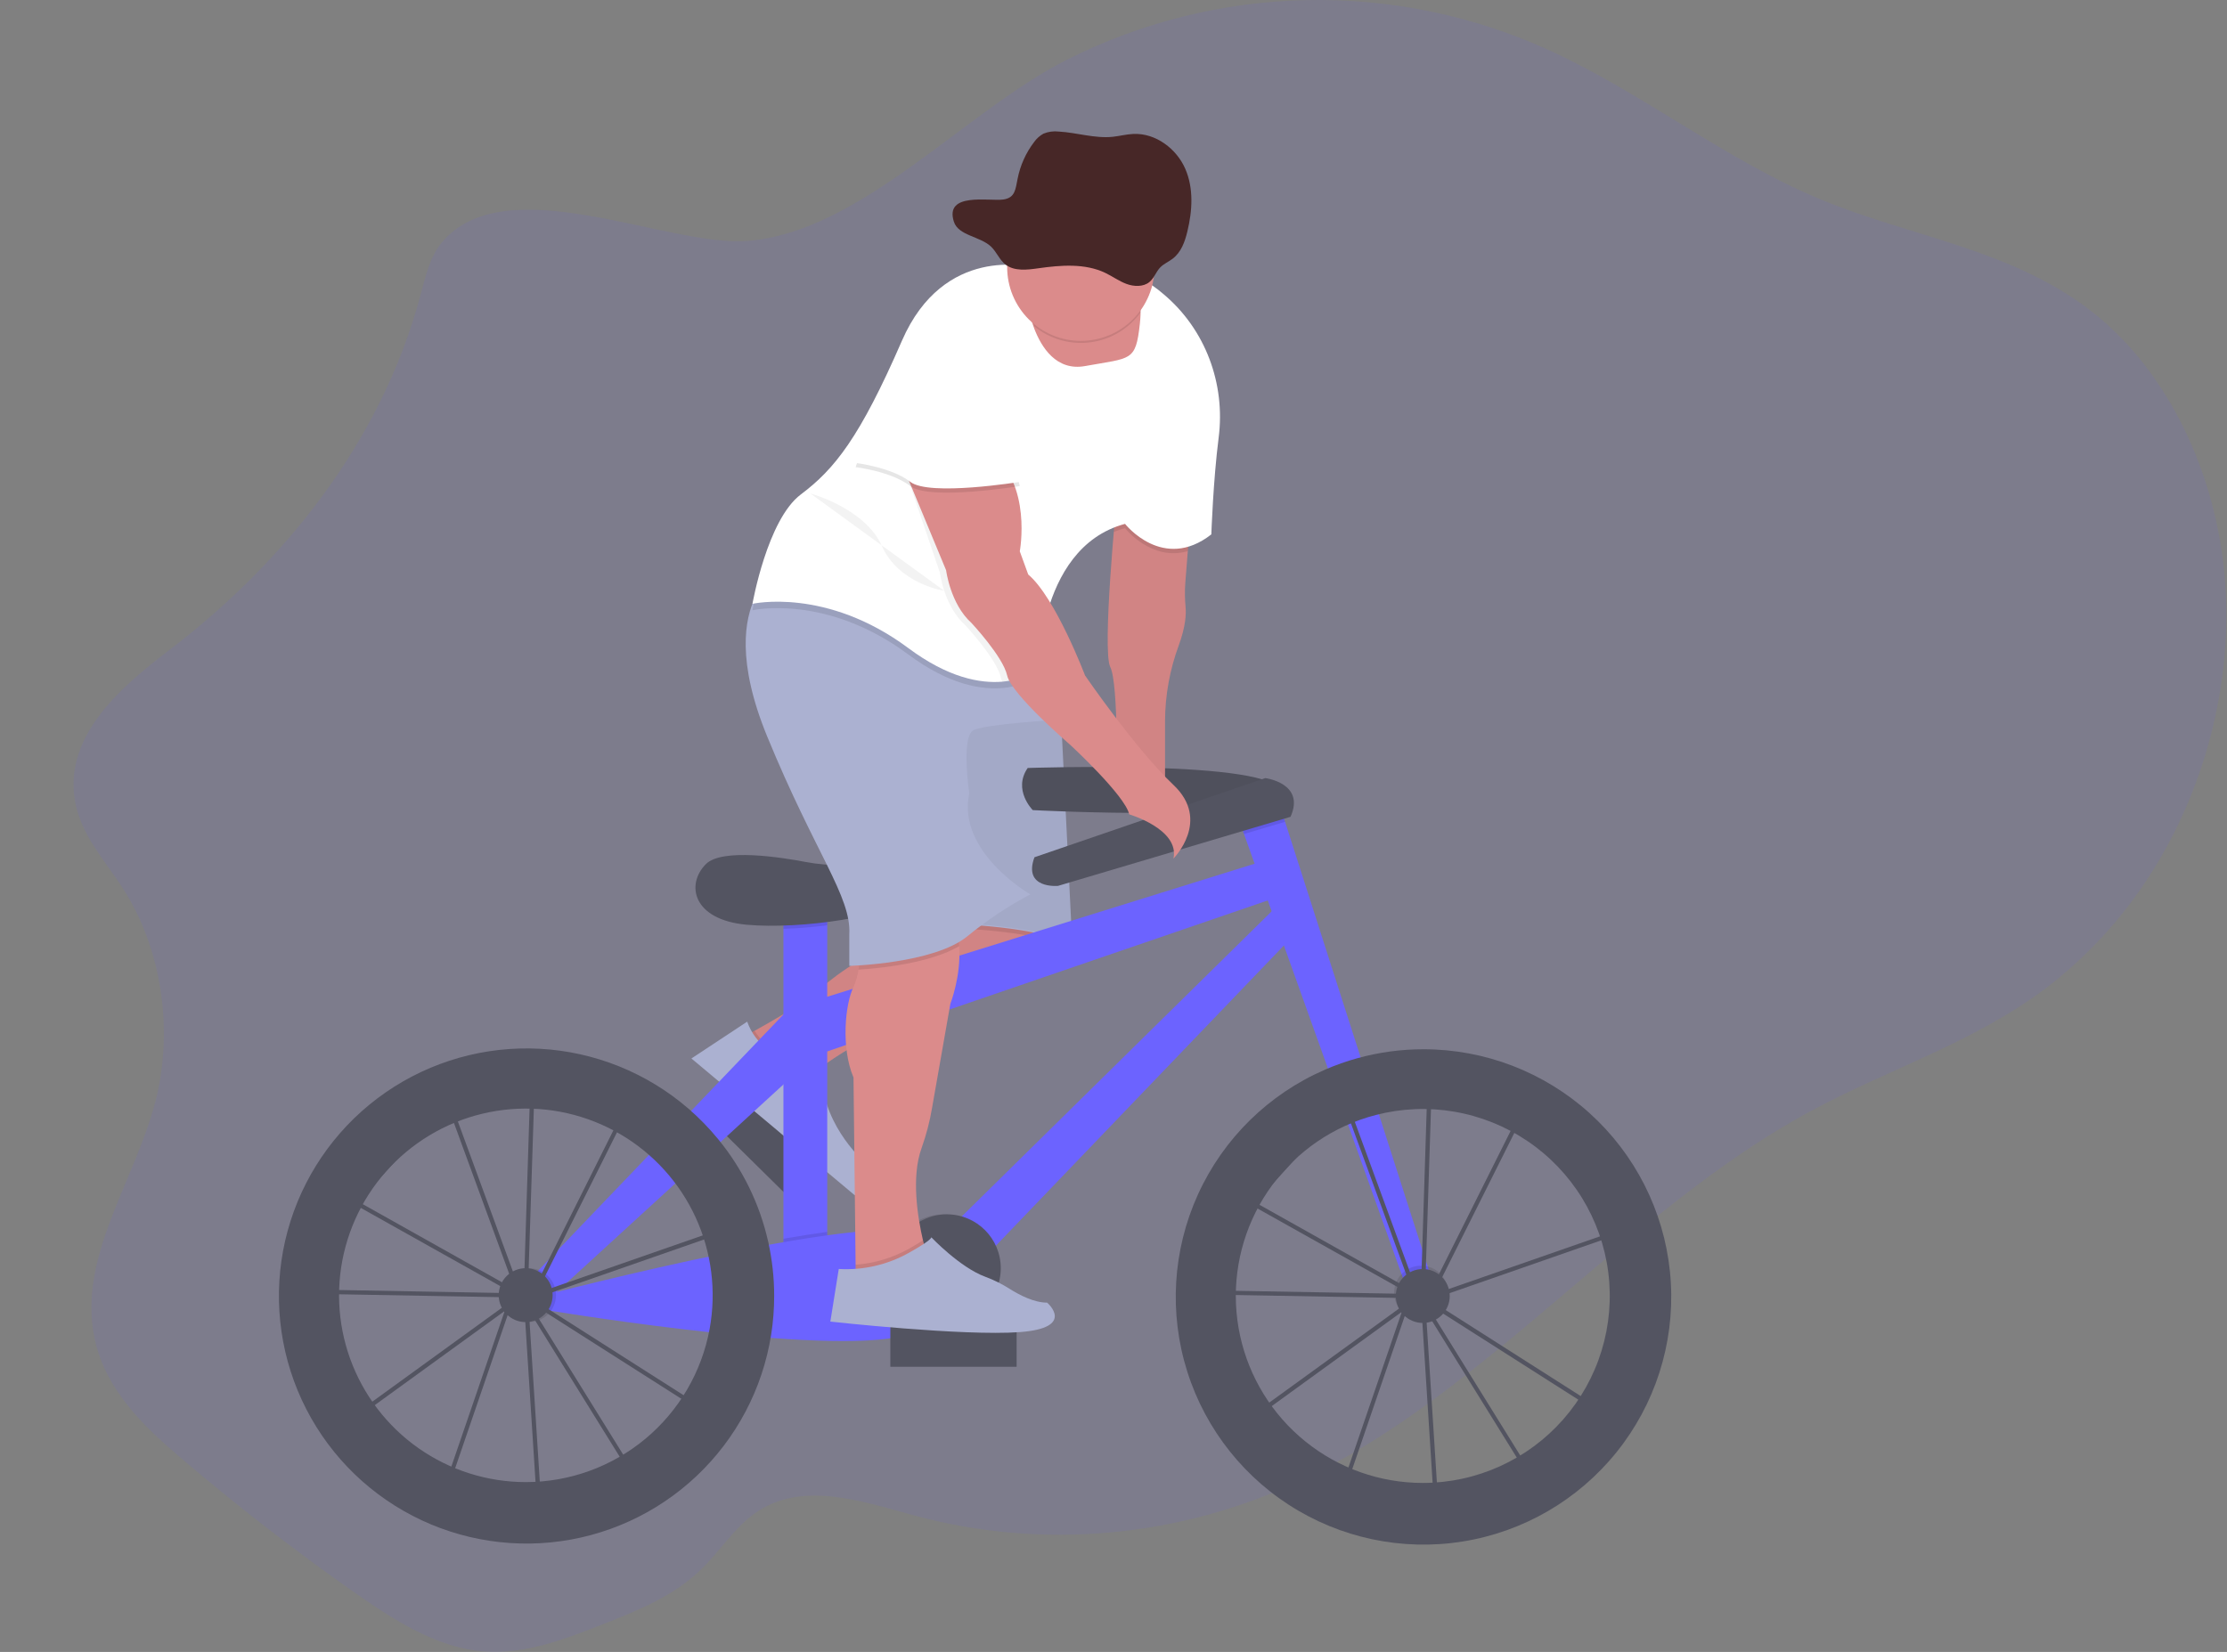 <svg width="1058" height="785" viewBox="0 0 1058 785" fill="none" xmlns="http://www.w3.org/2000/svg">
<rect x="0" y="0" width="1058" height="785" fill="#808080" stroke="none"/>
<g id="biking 1">
<g clip-path="url(#clip0)">
<g id="biking">
<g id="Group">
<path id="Vector" opacity="0.1" d="M209.732 115.43C204.252 122.08 202.142 131.43 199.782 140.22C180.782 211.06 133.962 268.04 80.642 308.74C58.062 325.98 30.572 349.1 35.512 380.01C38.172 396.61 49.842 408.83 58.512 422.35C76.702 450.66 82.602 489.14 73.932 523.03C64.072 561.59 36.512 597.57 45.042 636.56C50.302 660.56 68.162 677.64 85.332 692.32C112.118 715.207 139.758 736.647 168.252 756.64C187.352 770.04 207.672 783.08 229.932 784.78C249.532 786.28 268.732 778.83 287.342 771.48C303.602 765.05 320.272 758.36 333.402 745.48C341.972 737.07 348.802 726.22 358.322 719.34C380.682 703.18 409.402 713.42 435.042 720.34C495.542 736.58 560.292 730.65 617.862 703.6C706.172 662.1 773.482 574.95 859.862 528.19C897.002 508.08 937.402 495.6 971.792 469.7C991.167 454.954 1007.81 436.936 1020.99 416.46C1046.99 376.35 1061.05 325.21 1056.99 275.15C1052.93 225.09 1030.18 176.85 994.452 148.59C956.202 118.34 907.892 112.69 864.372 94.53C819.432 75.77 779.452 43.53 734.942 23.4C698.926 7.157 659.73 -0.817 620.23 0.064C580.73 0.945 541.928 10.658 506.672 28.49C458.232 52.99 409.132 110.15 355.182 114.49C316.742 117.49 239.752 79.01 209.732 115.43Z" fill="#6C63FF"/>
<path id="Vector 2" d="M387.002 554.303L344.295 512.159L330.949 525.683L373.656 567.827L387.002 554.303Z" fill="#535461"/>
<path id="Vector 4" d="M354.48 491.99C354.48 491.99 379.27 478.91 388.85 470.49C394.617 465.444 400.818 460.917 407.38 456.96L438.48 438.03L503.48 433.03L506.48 444.03C506.48 444.03 511.48 460.03 461.48 474.03C411.48 488.03 386.48 510.03 386.48 510.03C386.48 510.03 354.48 520.99 354.48 491.99Z" fill="#DB8B8B"/>
<path id="Vector 5" opacity="0.1" d="M389.13 507.86C387.36 509.21 386.48 509.99 386.48 509.99C386.48 509.99 354.48 520.99 354.48 491.99C354.48 491.99 356.03 491.17 358.48 489.8C360.955 493.83 364.423 497.159 368.551 499.469C372.679 501.778 377.33 502.99 382.06 502.99H385.45L389.13 507.86Z" fill="black"/>
<path id="Vector 6" opacity="0.05" d="M505.54 449.55C502.76 455.44 493.17 465.12 461.48 473.99C420.87 485.36 396.75 501.99 389.13 507.86C387.36 509.21 386.48 509.99 386.48 509.99C386.48 509.99 354.48 520.99 354.48 491.99C354.48 491.99 356.03 491.17 358.48 489.8C365.91 485.73 381.64 476.8 388.82 470.45C394.586 465.403 400.787 460.875 407.35 456.92L438.45 437.99L450.03 437.1L503.45 432.99L506.45 443.99C506.45 443.99 507.15 446.14 505.54 449.55Z" fill="black"/>
<path id="Vector 7" d="M354.98 485.49L328.48 502.99L406.08 567.99C406.08 567.99 417.48 560.99 411.48 552.99C411.48 552.99 391.48 535.99 390.48 511.99L384.48 503.99H381.09C375.358 503.991 369.767 502.211 365.089 498.897C360.412 495.583 356.88 490.899 354.98 485.49Z" fill="#ABB1D1"/>
<path id="Vector 8" opacity="0.1" d="M505.543 449.55C489.543 441.82 450.483 440.99 450.483 440.99L450.062 437.1L503.483 432.99L506.483 443.99C506.483 443.99 507.153 446.14 505.543 449.55Z" fill="black"/>
<path id="Vector 9" d="M450.48 438.99C450.48 438.99 497.48 439.99 509.48 449.99L503.48 328.99H438.48L450.48 438.99Z" fill="#ABB1D1"/>
<path id="Vector 10" opacity="0.05" d="M450.48 438.49C450.48 438.49 497.48 439.49 509.48 449.49L503.48 328.49H438.48L450.48 438.49Z" fill="black"/>
<path id="Vector 11" d="M488.24 364.95C488.24 364.95 605.89 360.95 608.29 376.16C610.69 391.37 490.64 384.96 490.64 384.96C490.64 384.96 481.04 375.35 488.24 364.95Z" fill="#535461"/>
<path id="Vector 12" opacity="0.05" d="M488.24 364.95C488.24 364.95 605.89 360.95 608.29 376.16C610.69 391.37 490.64 384.96 490.64 384.96C490.64 384.96 481.04 375.35 488.24 364.95Z" fill="black"/>
<path id="Vector 13" d="M393.001 425.78H372.191V606.66H393.001V425.78Z" fill="#6C63FF"/>
<path id="Vector 14" opacity="0.1" d="M393.001 425.77V439.7C386.081 440.6 379.001 441.17 372.191 441.39V425.77H393.001Z" fill="black"/>
<path id="Vector 15" d="M391.442 410.78C388.522 410.554 385.618 410.164 382.742 409.61C371.462 407.45 343.022 402.92 335.372 410.61C325.772 420.21 328.972 437.02 354.582 439.42C380.192 441.82 424.212 435.42 433.022 425.81C433.022 425.77 417.092 412.75 391.442 410.78Z" fill="#535461"/>
<path id="Vector 16" d="M387.402 475.4L605.902 407.37L613.102 424.18L389.002 501.01L387.402 475.4Z" fill="#6C63FF"/>
<path id="Vector 17" d="M452.23 582.65L609.9 427.38L618.7 440.18L468.23 597.05L452.23 582.65Z" fill="#6C63FF"/>
<path id="Vector 18" opacity="0.1" d="M653.581 529.85C648.585 531.142 643.713 532.872 639.021 535.02L629.461 508.31C634.478 506.123 639.645 504.295 644.921 502.84L653.581 529.85Z" fill="black"/>
<path id="Vector 19" d="M680.332 608.26L669.132 614.66L590.992 396.33L587.492 386.56L605.902 376.15L610.512 390.53L680.332 608.26Z" fill="#6C63FF"/>
<path id="Vector 20" opacity="0.1" d="M610.512 390.53L590.992 396.33L587.492 386.56L605.902 376.15L610.512 390.53Z" fill="black"/>
<path id="Vector 21" d="M491.444 407.37L601.094 369.75C601.094 369.75 620.304 372.15 613.094 388.16L502.654 420.97C502.654 420.97 485.854 422.57 491.444 407.37Z" fill="#535461"/>
<path id="Vector 22" opacity="0.1" d="M367.794 615.86C367.793 621.994 367.318 628.119 366.374 634.18C356.774 633.49 346.854 632.49 337.134 631.49C339.293 619.599 339.025 607.394 336.344 595.61C345.814 593.61 355.484 591.7 364.924 589.97C366.837 598.467 367.799 607.15 367.794 615.86Z" fill="black"/>
<path id="Vector 23" opacity="0.1" d="M393.001 585.38V606.65H372.191V588.65C379.391 587.4 386.391 586.29 393.001 585.38Z" fill="black"/>
<path id="Vector 24" d="M258.541 615.49C258.541 615.49 426.621 571.49 440.221 588.28C453.821 605.07 468.231 627.49 425.851 635.49C383.471 643.49 255.371 621.88 255.371 621.88L258.541 615.49Z" fill="#6C63FF"/>
<path id="Vector 25" opacity="0.1" d="M341.214 541.37L319.854 560.92C316.071 556.064 311.795 551.614 307.094 547.64L327.034 526.81C332.168 531.249 336.912 536.12 341.214 541.37Z" fill="black"/>
<path id="Vector 26" d="M252.941 606.66L378.591 475.4L382.601 505.81L259.341 618.66L252.941 606.66Z" fill="#6C63FF"/>
<path id="Vector 27" opacity="0.1" d="M251.341 628.27C258.416 628.27 264.151 622.535 264.151 615.46C264.151 608.385 258.416 602.65 251.341 602.65C244.266 602.65 238.531 608.385 238.531 615.46C238.531 622.535 244.266 628.27 251.341 628.27Z" fill="black"/>
<g id="left wheel">
<path id="Vector 28" d="M255.232 716.99L248.962 619.05L248.832 618.84L242.512 621.04L213.432 705.89L167.182 673.1L240.852 619.69L240.922 619.48L241.342 619.33L246.092 615.88L168.852 572.57L149.932 593.37L152.932 612.87L241.752 614.49V616.49L151.272 614.87L147.852 592.73L173.752 564.27L212.502 519.07L213.192 520.94L221.392 511.94L251.852 517.4V516.19L253.852 516.25V517.76L299.212 525.88L256.922 610.49L250.752 614.96V615.46V616.02L348.552 581.94L336.942 673.15L253.942 620.28L251.022 618.64L299.962 697.52L255.232 716.99ZM251.232 622.65L257.082 714.03L297.132 696.65L251.232 622.65ZM170.652 673.08L212.442 702.71L239.782 622.97L170.652 673.08ZM252.972 617.42L255.062 618.59L335.412 669.79L346.212 584.92L252.972 617.42ZM245.872 610.22L248.382 614.27L248.822 613.95L251.822 519.42L222.082 514.1L213.922 523.1L245.872 610.22ZM170.452 571.16L245.292 613.16L243.992 611.03L212.412 524.76L175.222 565.63L170.452 571.16ZM253.852 519.77L250.852 612.49L255.372 609.21L296.282 527.39L253.852 519.77Z" fill="#535461"/>
<path id="Vector 29" d="M364.923 589.95C360.913 572.13 352.793 555.495 341.213 541.37C336.914 536.121 332.174 531.25 327.043 526.81C307.317 509.779 282.494 499.779 256.47 498.381C230.446 496.983 204.695 504.265 183.257 519.084C161.819 533.904 145.909 555.422 138.023 580.262C130.137 605.101 130.722 631.856 139.686 656.328C148.65 680.799 165.485 701.601 187.55 715.47C209.615 729.338 235.66 735.488 261.598 732.954C287.536 730.42 311.898 719.345 330.861 701.468C349.825 683.591 362.315 659.923 366.373 634.18C367.317 628.119 367.792 621.994 367.793 615.86C367.8 607.143 366.837 598.453 364.923 589.95ZM249.733 704.3C231.501 704.281 213.717 698.647 198.8 688.164C183.882 677.682 172.555 662.859 166.359 645.712C160.163 628.565 159.398 609.926 164.168 592.329C168.938 574.732 179.012 559.031 193.021 547.361C207.029 535.692 224.291 528.619 242.46 527.106C260.63 525.593 278.824 529.712 294.57 538.904C310.315 548.096 322.848 561.914 330.463 578.48C338.079 595.045 340.408 613.554 337.133 631.49C333.383 651.933 322.583 670.414 306.614 683.718C290.645 697.021 270.517 704.304 249.733 704.3Z" fill="#535461"/>
<path id="Vector 30" d="M249.732 628.27C256.807 628.27 262.542 622.535 262.542 615.46C262.542 608.385 256.807 602.65 249.732 602.65C242.657 602.65 236.922 608.385 236.922 615.46C236.922 622.535 242.657 628.27 249.732 628.27Z" fill="#535461"/>
</g>
<path id="Vector 31" opacity="0.1" d="M675.13 627.07C682.205 627.07 687.94 621.335 687.94 614.26C687.94 607.185 682.205 601.45 675.13 601.45C668.055 601.45 662.32 607.185 662.32 614.26C662.32 621.335 668.055 627.07 675.13 627.07Z" fill="black"/>
<g id="right wheel">
<path id="Vector 32" d="M681.421 717.39L675.161 619.49L675.031 619.28L668.711 621.48L639.621 706.29L593.371 673.49L667.061 620.08L667.131 619.87L667.551 619.72L672.301 616.27L595.061 572.96L576.131 593.76L579.131 613.26L667.931 614.84V616.84L577.451 615.22L574.051 593.11L599.941 564.66L638.661 519.49L639.351 521.36L647.551 512.36L678.091 517.83V516.62L680.091 516.68V518.19L725.451 526.31L683.121 610.96L676.951 615.43V615.93V616.49L774.761 582.41L763.151 673.62L680.151 620.75L677.231 619.11L726.171 698L681.421 717.39ZM677.421 623.05L683.271 714.43L723.321 697.05L677.421 623.05ZM596.851 673.49L638.641 703.12L665.981 623.38L596.851 673.49ZM679.171 617.83L681.261 619L761.611 670.2L772.411 585.33L679.171 617.83ZM672.071 610.63L674.581 614.68L675.021 614.36L678.021 519.83L648.281 514.49L640.121 523.49L672.071 610.63ZM596.681 571.58L671.521 613.58L670.221 611.45L638.641 525.18L601.441 566.06L596.681 571.58ZM680.051 520.19L677.051 612.88L681.571 609.6L722.481 527.78L680.051 520.19Z" fill="#535461"/>
<path id="Vector 33" d="M676.332 498.61C665.718 498.598 655.152 500.024 644.922 502.85C639.646 504.305 634.479 506.133 629.462 508.32C602.732 519.907 581.249 540.997 569.169 567.508C557.089 594.019 555.271 624.069 564.067 651.843C572.862 679.618 591.646 703.143 616.784 717.868C641.922 732.594 671.629 737.473 700.156 731.562C728.684 725.65 754.006 709.369 771.223 685.867C788.44 662.365 796.329 633.312 793.364 604.33C790.398 575.347 776.789 548.495 755.17 528.966C733.55 509.438 705.456 498.622 676.322 498.61H676.332ZM675.932 704.7C655.651 704.692 635.983 697.746 620.194 685.017C604.406 672.288 593.447 654.541 589.137 634.723C584.827 614.905 587.426 594.209 596.502 576.073C605.579 557.936 620.586 543.45 639.032 535.02C643.724 532.872 648.596 531.142 653.592 529.85C665.804 526.68 678.551 526.147 690.985 528.287C703.419 530.427 715.255 535.191 725.705 542.261C736.155 549.332 744.979 558.546 751.59 569.292C758.201 580.039 762.448 592.069 764.048 604.584C765.648 617.1 764.564 629.812 760.868 641.875C757.172 653.939 750.95 665.077 742.614 674.548C734.279 684.02 724.022 691.607 712.526 696.806C701.03 702.005 688.559 704.696 675.942 704.7H675.932Z" fill="#535461"/>
<path id="Vector 34" d="M675.931 628.671C683.006 628.671 688.741 622.936 688.741 615.861C688.741 608.786 683.006 603.051 675.931 603.051C668.856 603.051 663.121 608.786 663.121 615.861C663.121 622.936 668.856 628.671 675.931 628.671Z" fill="#535461"/>
</g>
<path id="Vector 35" opacity="0.1" d="M448.223 628.27C462.367 628.27 473.833 616.804 473.833 602.66C473.833 588.516 462.367 577.05 448.223 577.05C434.079 577.05 422.613 588.516 422.613 602.66C422.613 616.804 434.079 628.27 448.223 628.27Z" fill="black"/>
<path id="Vector 36" d="M449.833 628.27C463.977 628.27 475.443 616.804 475.443 602.66C475.443 588.516 463.977 577.05 449.833 577.05C435.689 577.05 424.223 588.516 424.223 602.66C424.223 616.804 435.689 628.27 449.833 628.27Z" fill="#535461"/>
<path id="Vector 37" d="M442.993 600.736L442.985 600.742C439.978 602.991 439.363 607.253 441.612 610.26L461.938 637.441C464.187 640.448 468.449 641.063 471.456 638.814L471.464 638.808C474.472 636.559 475.087 632.297 472.837 629.29L452.511 602.109C450.262 599.102 446.001 598.487 442.993 600.736Z" fill="#6C63FF"/>
<path id="Vector 38" d="M565.481 246.99L563.101 277.1C562.827 280.914 562.878 284.745 563.251 288.55C563.561 291.92 563.251 297.82 559.951 306.82C555.714 318.317 553.524 330.468 553.481 342.72V376.99L530.481 372.99C530.481 372.99 531.481 324.99 527.481 316.99C523.481 308.99 530.481 237.99 530.481 237.99L565.481 246.99Z" fill="#DB8B8B"/>
<path id="Vector 39" opacity="0.05" d="M564.301 261.91L563.101 277.1C562.831 280.911 562.884 284.738 563.261 288.54C563.571 291.91 563.261 297.81 559.961 306.82C555.724 318.317 553.534 330.468 553.491 342.72V376.99L530.491 372.99C530.491 372.99 531.491 324.99 527.491 316.99C524.661 311.32 527.341 274.05 529.151 252.78C529.901 244.03 530.491 237.99 530.491 237.99L565.491 246.99L564.301 261.91Z" fill="black"/>
<path id="Vector 40" d="M451.502 476.99L442.852 526.19C441.761 532.759 440.088 539.218 437.852 545.49C432.782 559.35 436.022 578.78 438.482 589.38C439.572 594.06 440.482 597.02 440.482 597.02L414.482 611.02L406.482 605.02V601.02L405.482 512.02C399.482 498.02 401.482 477.02 405.482 469.02C406.62 466.392 407.419 463.63 407.862 460.8C409.862 450.08 410.482 435.02 410.482 435.02C410.482 435.02 426.482 408.02 445.482 426.02C452.482 432.65 455.142 441.32 455.702 449.62C456.682 463.83 451.502 476.99 451.502 476.99Z" fill="#DB8B8B"/>
<path id="Vector 41" opacity="0.1" d="M455.703 449.59C441.833 457.83 417.703 460.16 407.863 460.77C409.863 450.05 410.483 434.99 410.483 434.99C410.483 434.99 426.483 407.99 445.483 425.99C452.483 432.62 455.143 441.29 455.703 449.59Z" fill="black"/>
<path id="Vector 42" d="M489.483 424.99C478.849 430.653 468.8 437.352 459.483 444.99C443.483 457.99 403.483 458.99 403.483 458.99V443.99C404.483 425.99 387.483 405.99 364.483 349.99C349.793 314.23 353.863 293.99 358.723 283.99C361.483 278.34 364.483 275.99 364.483 275.99L489.483 299.99L493.953 313.39L503.483 341.99C503.483 341.99 468.483 343.99 462.483 346.99C456.483 349.99 460.483 376.99 460.483 376.99C454.483 404.99 489.483 424.99 489.483 424.99Z" fill="#ABB1D1"/>
<path id="Vector 43" opacity="0.1" d="M565.481 246.99L564.301 261.91C546.901 266.91 534.481 250.99 534.481 250.99C532.666 251.477 530.883 252.075 529.141 252.78C529.891 244.03 530.481 237.99 530.481 237.99L565.481 246.99Z" fill="black"/>
<path id="Vector 44" opacity="0.1" d="M493.95 313.39C493.48 318.06 493.48 320.99 493.48 320.99C493.48 320.99 470.48 339.99 431.48 310.99C392.48 281.99 357.48 289.99 357.48 289.99C357.48 289.99 357.89 287.67 358.72 283.99C361.48 278.34 364.48 275.99 364.48 275.99L489.48 299.99L493.95 313.39Z" fill="black"/>
<path id="Vector 45" d="M578.96 207.94C576.35 228.29 575.48 253.94 575.48 253.94C552.48 271.94 534.48 248.94 534.48 248.94C512.76 254.77 502.55 273.78 497.74 290.37C495.164 299.344 493.732 308.607 493.48 317.94C493.48 317.94 487.4 322.94 476.2 323.94C465.61 324.83 450.43 322.07 431.48 307.94C392.48 278.94 357.48 286.94 357.48 286.94C357.48 286.94 364.48 246.94 380.48 234.94C396.48 222.94 408.48 207.94 428.48 161.94C448.48 115.94 489.48 126.94 489.48 126.94C489.48 126.94 491.48 117.94 528.48 126.94C537.492 129.302 545.834 133.721 552.85 139.85C572.64 156.49 582.24 182.3 578.96 207.94Z" fill="white"/>
<path id="Vector 46" d="M541.852 149.49C541.802 150.82 541.692 152.3 541.512 153.95C539.512 171.95 537.512 169.95 515.512 173.95C501.832 176.44 494.722 165.01 491.302 156.01C490.064 152.75 489.13 149.382 488.512 145.95L536.512 137.95C536.512 137.95 542.262 136.34 541.852 149.49Z" fill="#DB8B8B"/>
<path id="Vector 47" opacity="0.05" d="M497.74 290.42C495.164 299.394 493.732 308.657 493.48 317.99C493.48 317.99 487.4 322.99 476.2 323.99C475.884 323.353 475.643 322.682 475.48 321.99C473.48 312.99 458.48 296.99 458.48 296.99C448.48 287.99 446.48 271.99 446.48 271.99L429.98 223.49L424.48 218.99C424.48 218.99 447.48 200.99 467.48 215.99C487.48 230.99 481.48 262.99 481.48 262.99L485.48 273.99C489.63 277.49 493.85 283.66 497.74 290.42Z" fill="black"/>
<g id="hand">
<path id="Vector 48" d="M427.48 217.99L449.48 270.99C449.48 270.99 451.48 286.99 461.48 295.99C461.48 295.99 476.48 311.99 478.48 320.99C480.48 329.99 508.48 353.99 508.48 353.99C508.48 353.99 534.48 377.99 536.48 386.99C536.48 386.99 560.48 393.99 557.48 407.99C557.48 407.99 575.48 389.99 557.48 372.99C539.48 355.99 515.48 320.99 515.48 320.99C515.48 320.99 501.48 283.99 488.48 272.99L484.48 261.99C484.48 261.99 490.48 229.99 470.48 214.99C450.48 199.99 427.48 217.99 427.48 217.99Z" fill="#DB8B8B"/>
</g>
<path id="Vector 49" opacity="0.1" d="M440.48 596.99L414.48 610.99L406.48 604.99V600.99C415.464 600.352 424.193 597.718 432.03 593.28C434.43 591.92 436.69 590.58 438.5 589.4C439.55 594.03 440.48 596.99 440.48 596.99Z" fill="black"/>
<path id="Vector 50" opacity="0.1" d="M470.48 175.99L484.48 230.99C484.48 230.99 441.48 237.99 432.48 230.99C423.48 223.99 406.48 221.99 406.48 221.99C406.48 221.99 424.48 169.99 434.48 163.99C444.48 157.99 470.48 175.99 470.48 175.99Z" fill="black"/>
<path id="Vector 51" d="M470.48 173.99L484.48 228.99C484.48 228.99 441.48 235.99 432.48 228.99C423.48 221.99 406.48 219.99 406.48 219.99C406.48 219.99 424.48 167.99 434.48 161.99C444.48 155.99 470.48 173.99 470.48 173.99Z" fill="white"/>
<path id="Vector 52" opacity="0.1" d="M541.852 148.49C539.051 152.356 535.489 155.609 531.384 158.047C527.28 160.485 522.72 162.058 517.985 162.669C513.25 163.28 508.44 162.915 503.852 161.598C499.263 160.281 494.992 158.039 491.302 155.01C490.064 151.75 489.13 148.382 488.512 144.95L536.512 136.95C536.512 136.95 542.262 135.34 541.852 148.49Z" fill="black"/>
<path id="Vector 53" opacity="0.1" d="M548.481 126.99C548.484 130.216 548.04 133.426 547.161 136.53C544.455 137.12 541.634 136.861 539.081 135.79C535.341 134.32 532.131 131.79 528.541 129.97C518.431 124.85 506.401 125.86 495.201 127.55C489.641 128.39 483.331 129.17 478.961 125.63C478.81 125.512 478.667 125.385 478.531 125.25C478.762 115.968 482.67 107.157 489.397 100.756C496.124 94.356 505.118 90.889 514.401 91.12C523.683 91.351 532.494 95.26 538.895 101.987C545.295 108.714 548.762 117.708 548.531 126.99H548.481Z" fill="black"/>
<g id="head">
<path id="Vector 54" d="M548.484 126.99C548.484 136.273 544.796 145.175 538.233 151.739C531.669 158.303 522.767 161.99 513.484 161.99C504.201 161.99 495.299 158.303 488.735 151.739C482.171 145.175 478.484 136.273 478.484 126.99C478.484 126.41 478.484 125.83 478.484 125.25C478.715 115.968 482.624 107.157 489.35 100.756C496.077 94.356 505.071 90.889 514.354 91.12C523.637 91.351 532.447 95.26 538.848 101.987C545.248 108.714 548.715 117.708 548.484 126.99Z" fill="#DB8B8B"/>
<path id="Vector 55" d="M453.163 105.34C455.293 112.02 465.523 112.23 470.773 117.15C473.503 119.71 474.773 123.49 477.773 125.77C481.943 128.95 487.963 128.25 493.273 127.49C503.963 125.97 515.443 125.06 525.083 129.67C528.503 131.3 531.573 133.58 535.143 134.91C538.713 136.24 543.143 136.4 546.043 134.04C548.363 132.15 549.213 129.04 551.313 126.96C552.943 125.32 555.213 124.4 557.073 122.96C561.153 119.88 562.913 114.86 564.073 110.06C566.473 100.18 567.163 89.53 563.073 80.16C558.983 70.79 549.143 63.16 538.403 63.65C535.113 63.8 531.903 64.65 528.623 65.01C520.073 65.88 511.623 63.01 503.043 62.52C500.554 62.217 498.029 62.561 495.713 63.52C493.966 64.491 492.46 65.84 491.303 67.47C487.375 72.615 484.685 78.597 483.443 84.95C482.443 89.74 482.393 94.08 476.523 94.82C469.853 95.7 448.653 91.21 453.163 105.34Z" fill="#472727"/>
</g>
<path id="Vector 56" opacity="0.05" d="M384.98 234.49C384.98 234.49 410.98 241.49 418.98 259.49C426.98 277.49 448.62 280.78 448.62 280.78" fill="black"/>
<path id="Vector 57" d="M482.98 630.49H422.98V649.49H482.98V630.49Z" fill="#535461"/>
<path id="Vector 59" d="M431.99 595.23C437.36 592.23 442.07 589.23 442.48 587.99C442.48 587.99 456.03 602.29 468.1 606.73C472.158 608.23 476.044 610.161 479.69 612.49C484.47 615.49 491.29 619.02 497.48 619.02C497.48 619.02 511.48 631.02 484.48 633.02C457.48 635.02 394.48 628.02 394.48 628.02L398.48 603.02C410.167 603.706 421.804 601.001 431.99 595.23Z" fill="#ABB1D1"/>
</g>
</g>
</g>
</g>
<defs>
<clipPath id="clip0">
<rect width="1058" height="785" fill="white"/>
</clipPath>
</defs>
</svg>
